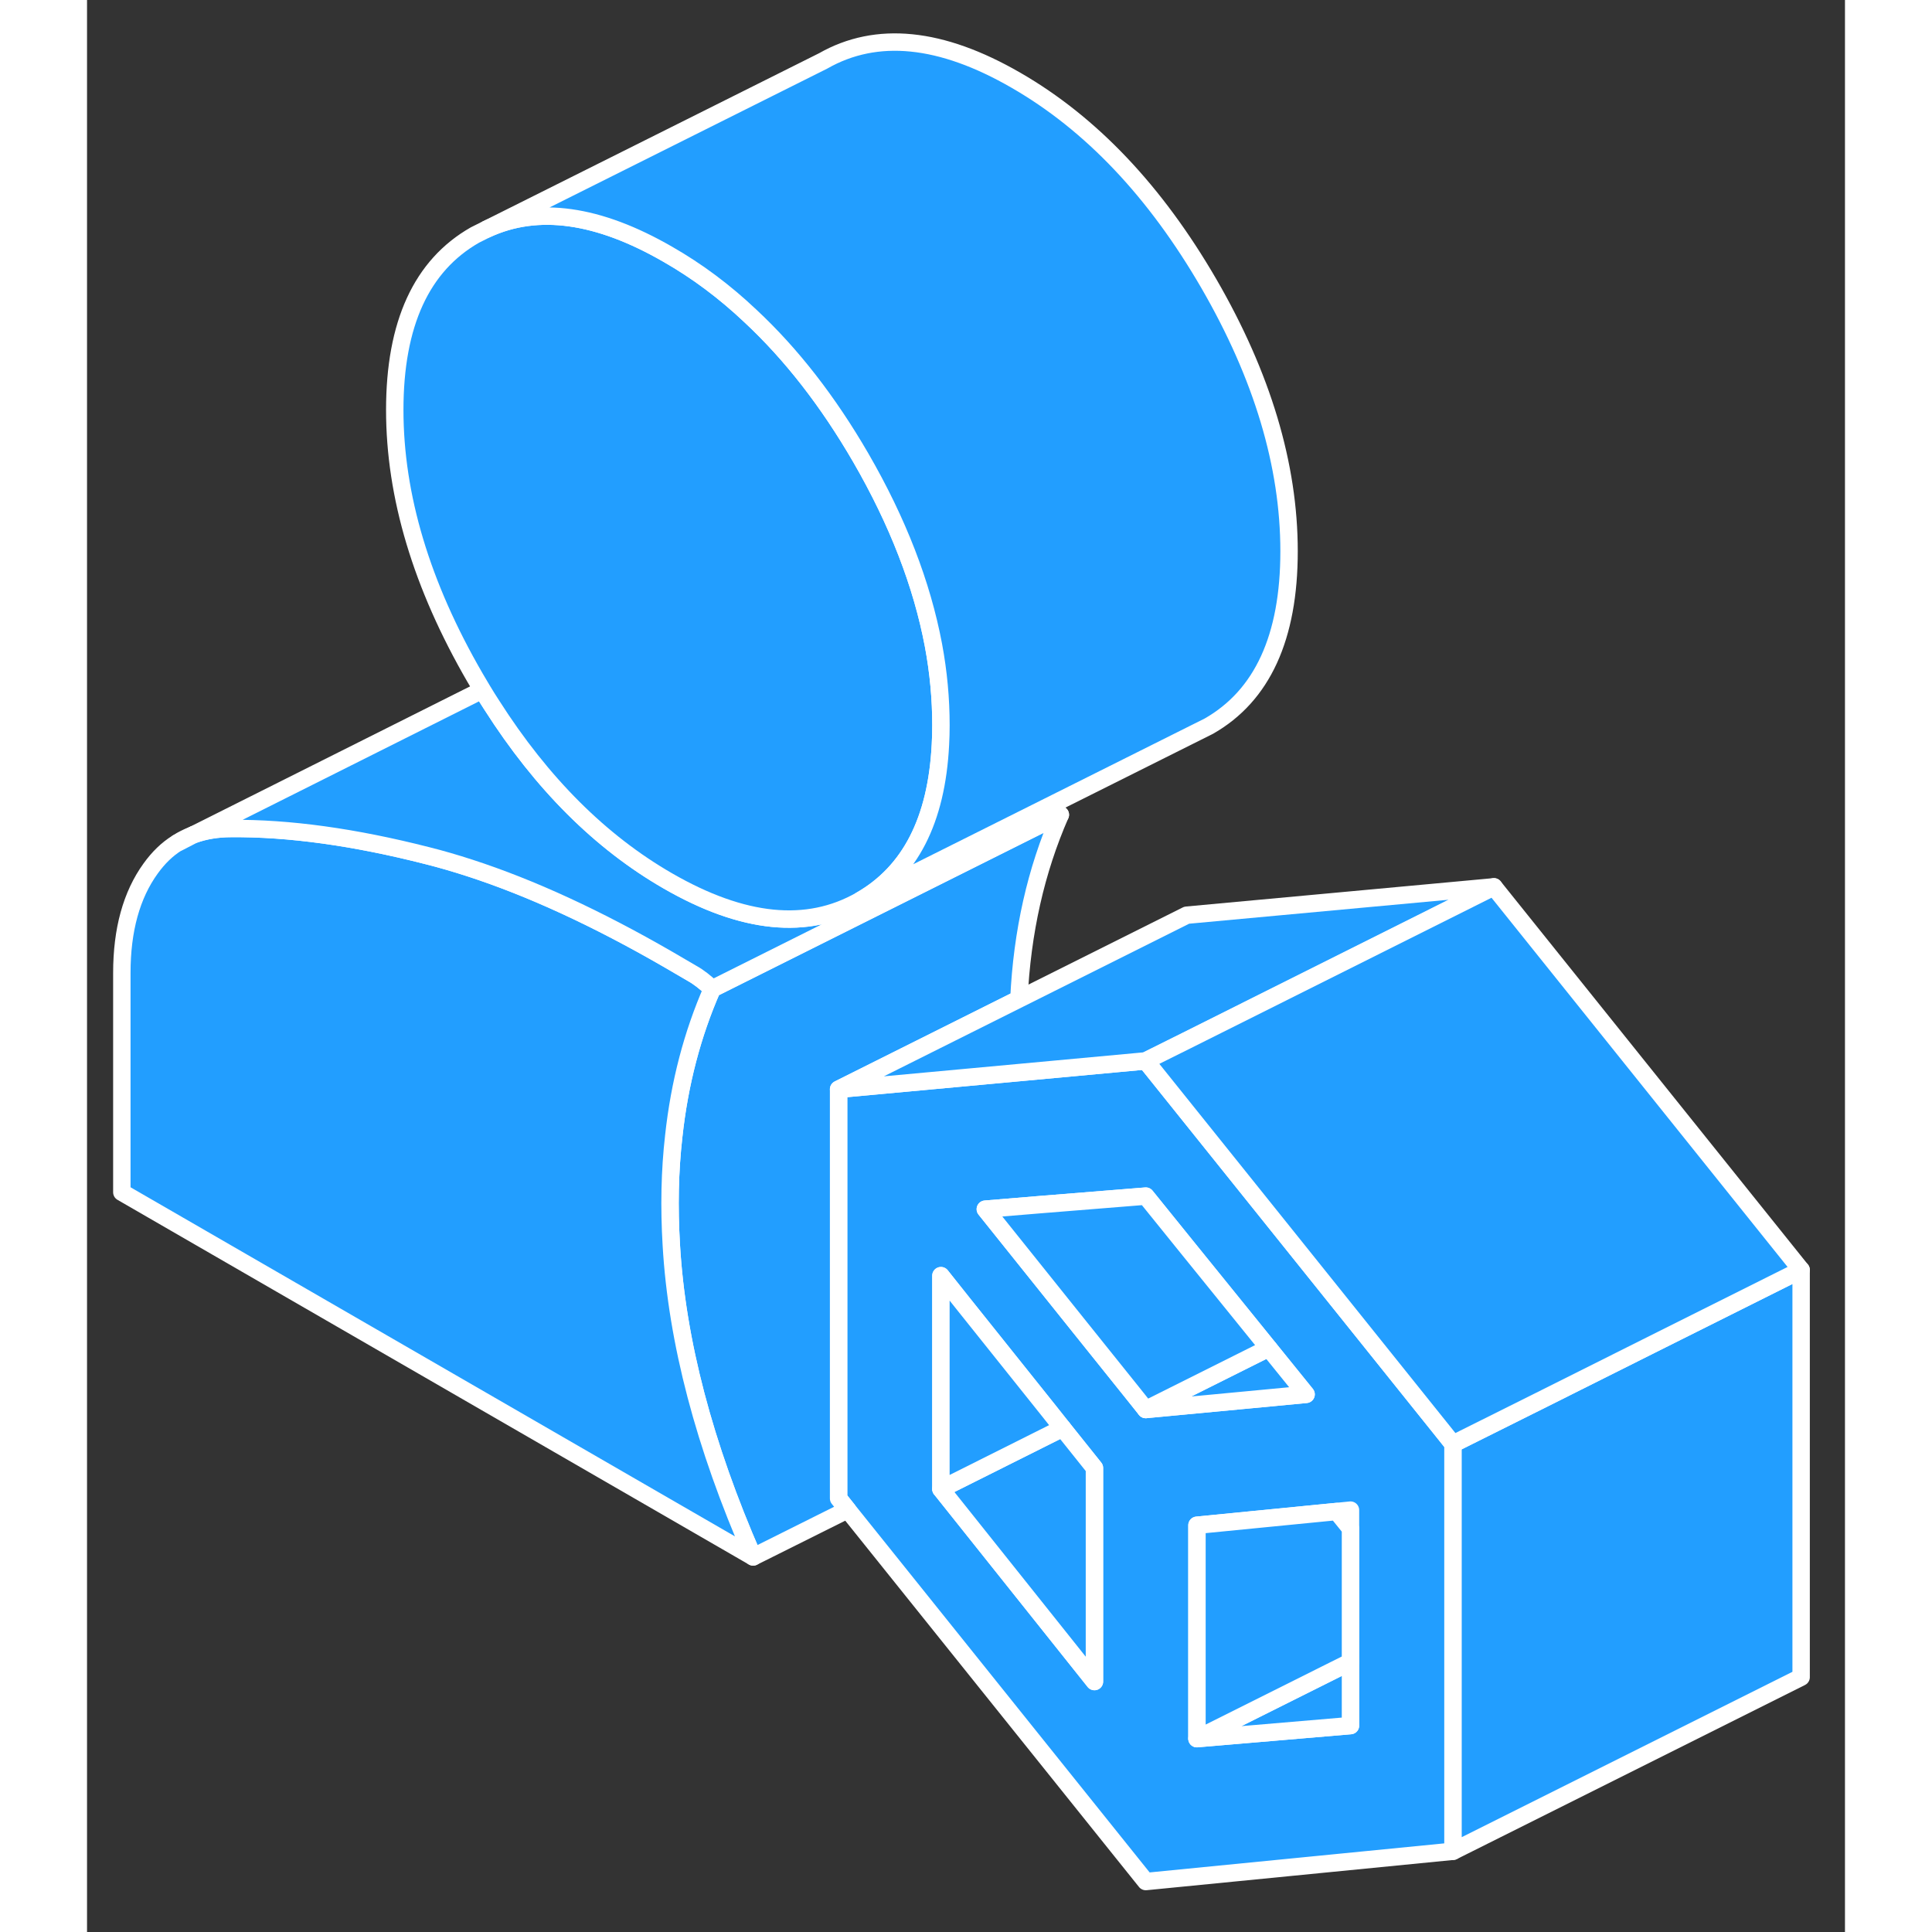 <svg width="48" height="48" viewBox="0 0 101 111" fill="#229EFF" xmlns="http://www.w3.org/2000/svg" stroke-width="1px" stroke-linecap="round" stroke-linejoin="round"><rect x="0" y="0" width="101" height="111" fill="#333333" stroke="none"/><path d="M5.199 48.421L6.069 47.981C5.759 48.101 5.469 48.241 5.199 48.421Z" stroke="white" stroke-linejoin="round"/><path d="M77.88 82.211L72.3 75.251L69.06 71.211L63.18 63.881L60.83 60.951L53.58 61.621L43.18 62.581V86.091L43.7 86.741L60.83 108.101L78.48 106.361V82.961L77.88 82.211ZM57.88 96.611L49.06 85.551V73.291L50.3 74.851L55.2 80.981L56.05 82.051L57.88 84.341V96.611ZM60.08 80.041L56.88 76.051L51.61 69.471L54.75 69.211L60.83 68.721L63.18 71.631L67.13 76.511L67.89 77.451L70.04 80.111L66.66 80.431L60.83 80.981L60.08 80.041ZM72.59 99.141L63.77 99.891V87.631L71.8 86.841L72.59 86.761V99.141Z" stroke="white" stroke-linejoin="round"/><path d="M72.59 95.481V99.141L63.77 99.891L72.59 95.481Z" stroke="white" stroke-linejoin="round"/><path d="M72.59 87.821V95.481L63.77 99.891V87.631L71.799 86.841L72.59 87.821Z" stroke="white" stroke-linejoin="round"/><path d="M57.879 84.341V96.611L49.059 85.551L56.049 82.051L57.879 84.341Z" stroke="white" stroke-linejoin="round"/><path d="M56.049 82.051L49.059 85.551V73.291L50.299 74.851L55.199 80.981L56.049 82.051Z" stroke="white" stroke-linejoin="round"/><path d="M70.04 80.111L66.66 80.431L60.83 80.981L65.31 78.741L67.89 77.451L70.04 80.111Z" stroke="white" stroke-linejoin="round"/><path d="M67.889 77.451L65.309 78.741L60.829 80.981L60.079 80.041L56.879 76.051L51.609 69.471L54.749 69.211L60.829 68.721L63.179 71.631L67.129 76.511L67.889 77.451Z" stroke="white" stroke-linejoin="round"/><path d="M98.481 72.961V96.361L78.481 106.361V82.961L83.77 80.321L90.46 76.971L98.481 72.961Z" stroke="white" stroke-linejoin="round"/><path d="M43.18 62.581V86.091L43.7 86.74L38.27 89.451C35.46 83.031 33.89 77.061 33.57 71.54C33.44 69.361 33.48 67.271 33.71 65.271C34.04 62.231 34.78 59.41 35.92 56.81L55.92 46.81C54.52 50.011 53.72 53.541 53.54 57.401L43.18 62.581Z" stroke="white" stroke-linejoin="round"/><path d="M38.27 89.451L2 68.501V55.901C2 53.431 2.55 51.421 3.66 49.891C4.1 49.281 4.6 48.791 5.18 48.431H5.2L6.07 47.981L6.13 47.951C6.76 47.721 7.5 47.601 8.27 47.601C11.6 47.571 15.36 48.091 19.55 49.161C20.35 49.361 21.17 49.601 22 49.871C25.51 51.011 29.3 52.761 33.37 55.111L34.74 55.911C35.14 56.131 35.53 56.441 35.92 56.811C34.78 59.411 34.04 62.231 33.71 65.271C33.48 67.271 33.44 69.361 33.57 71.541C33.89 77.061 35.46 83.031 38.27 89.451Z" stroke="white" stroke-linejoin="round"/><path d="M55.921 46.811L35.921 56.811C35.531 56.441 35.141 56.131 34.741 55.911L33.371 55.111C29.301 52.761 25.511 51.011 22.001 49.871C21.171 49.601 20.351 49.361 19.551 49.161C15.361 48.091 11.601 47.571 8.271 47.601C7.501 47.601 6.761 47.721 6.131 47.951L22.711 39.641C22.891 39.941 23.071 40.231 23.261 40.521C26.131 45.021 29.501 48.381 33.371 50.611C37.691 53.101 41.381 53.471 44.451 51.721L55.311 46.291C55.521 46.441 55.721 46.621 55.921 46.811Z" stroke="white" stroke-linejoin="round"/><path d="M49.06 41.671C49.06 42.051 49.05 42.421 49.03 42.781C48.81 47.131 47.28 50.101 44.45 51.721C41.38 53.471 37.69 53.101 33.37 50.611C29.5 48.381 26.13 45.021 23.26 40.521C23.07 40.231 22.89 39.941 22.71 39.641C22.57 39.411 22.43 39.171 22.29 38.931C19.22 33.631 17.68 28.501 17.68 23.551C17.68 18.601 19.22 15.251 22.29 13.501L22.97 13.161C25.9 11.811 29.37 12.301 33.37 14.611C35.05 15.571 36.63 16.751 38.11 18.151C40.46 20.341 42.57 23.051 44.45 26.291C46.58 29.971 47.97 33.571 48.63 37.071C48.92 38.621 49.06 40.151 49.06 41.671Z" stroke="white" stroke-linejoin="round"/><path d="M69.061 31.671C69.061 36.621 67.521 39.971 64.451 41.721L63.771 42.061L55.311 46.291L44.451 51.721C47.281 50.101 48.811 47.131 49.031 42.781C49.051 42.421 49.061 42.051 49.061 41.671C49.061 40.151 48.921 38.621 48.631 37.071C47.971 33.571 46.581 29.971 44.451 26.291C42.571 23.051 40.461 20.341 38.111 18.151C36.631 16.751 35.051 15.571 33.371 14.611C29.371 12.301 25.901 11.811 22.971 13.161L42.291 3.501C45.361 1.751 49.061 2.121 53.371 4.611C57.691 7.101 61.381 11.001 64.451 16.291C67.521 21.591 69.061 26.721 69.061 31.671Z" stroke="white" stroke-linejoin="round"/><path d="M80.83 50.951L63.18 59.781L60.83 60.951L53.58 61.621L43.18 62.581L53.54 57.401L63.18 52.581L80.83 50.951Z" stroke="white" stroke-linejoin="round"/><path d="M98.48 72.961L90.46 76.971L83.77 80.321L78.48 82.961L77.88 82.211L72.3 75.251L69.06 71.211L63.18 63.881L60.83 60.951L63.18 59.781L80.83 50.951L98.48 72.961Z" stroke="white" stroke-linejoin="round"/></svg>
